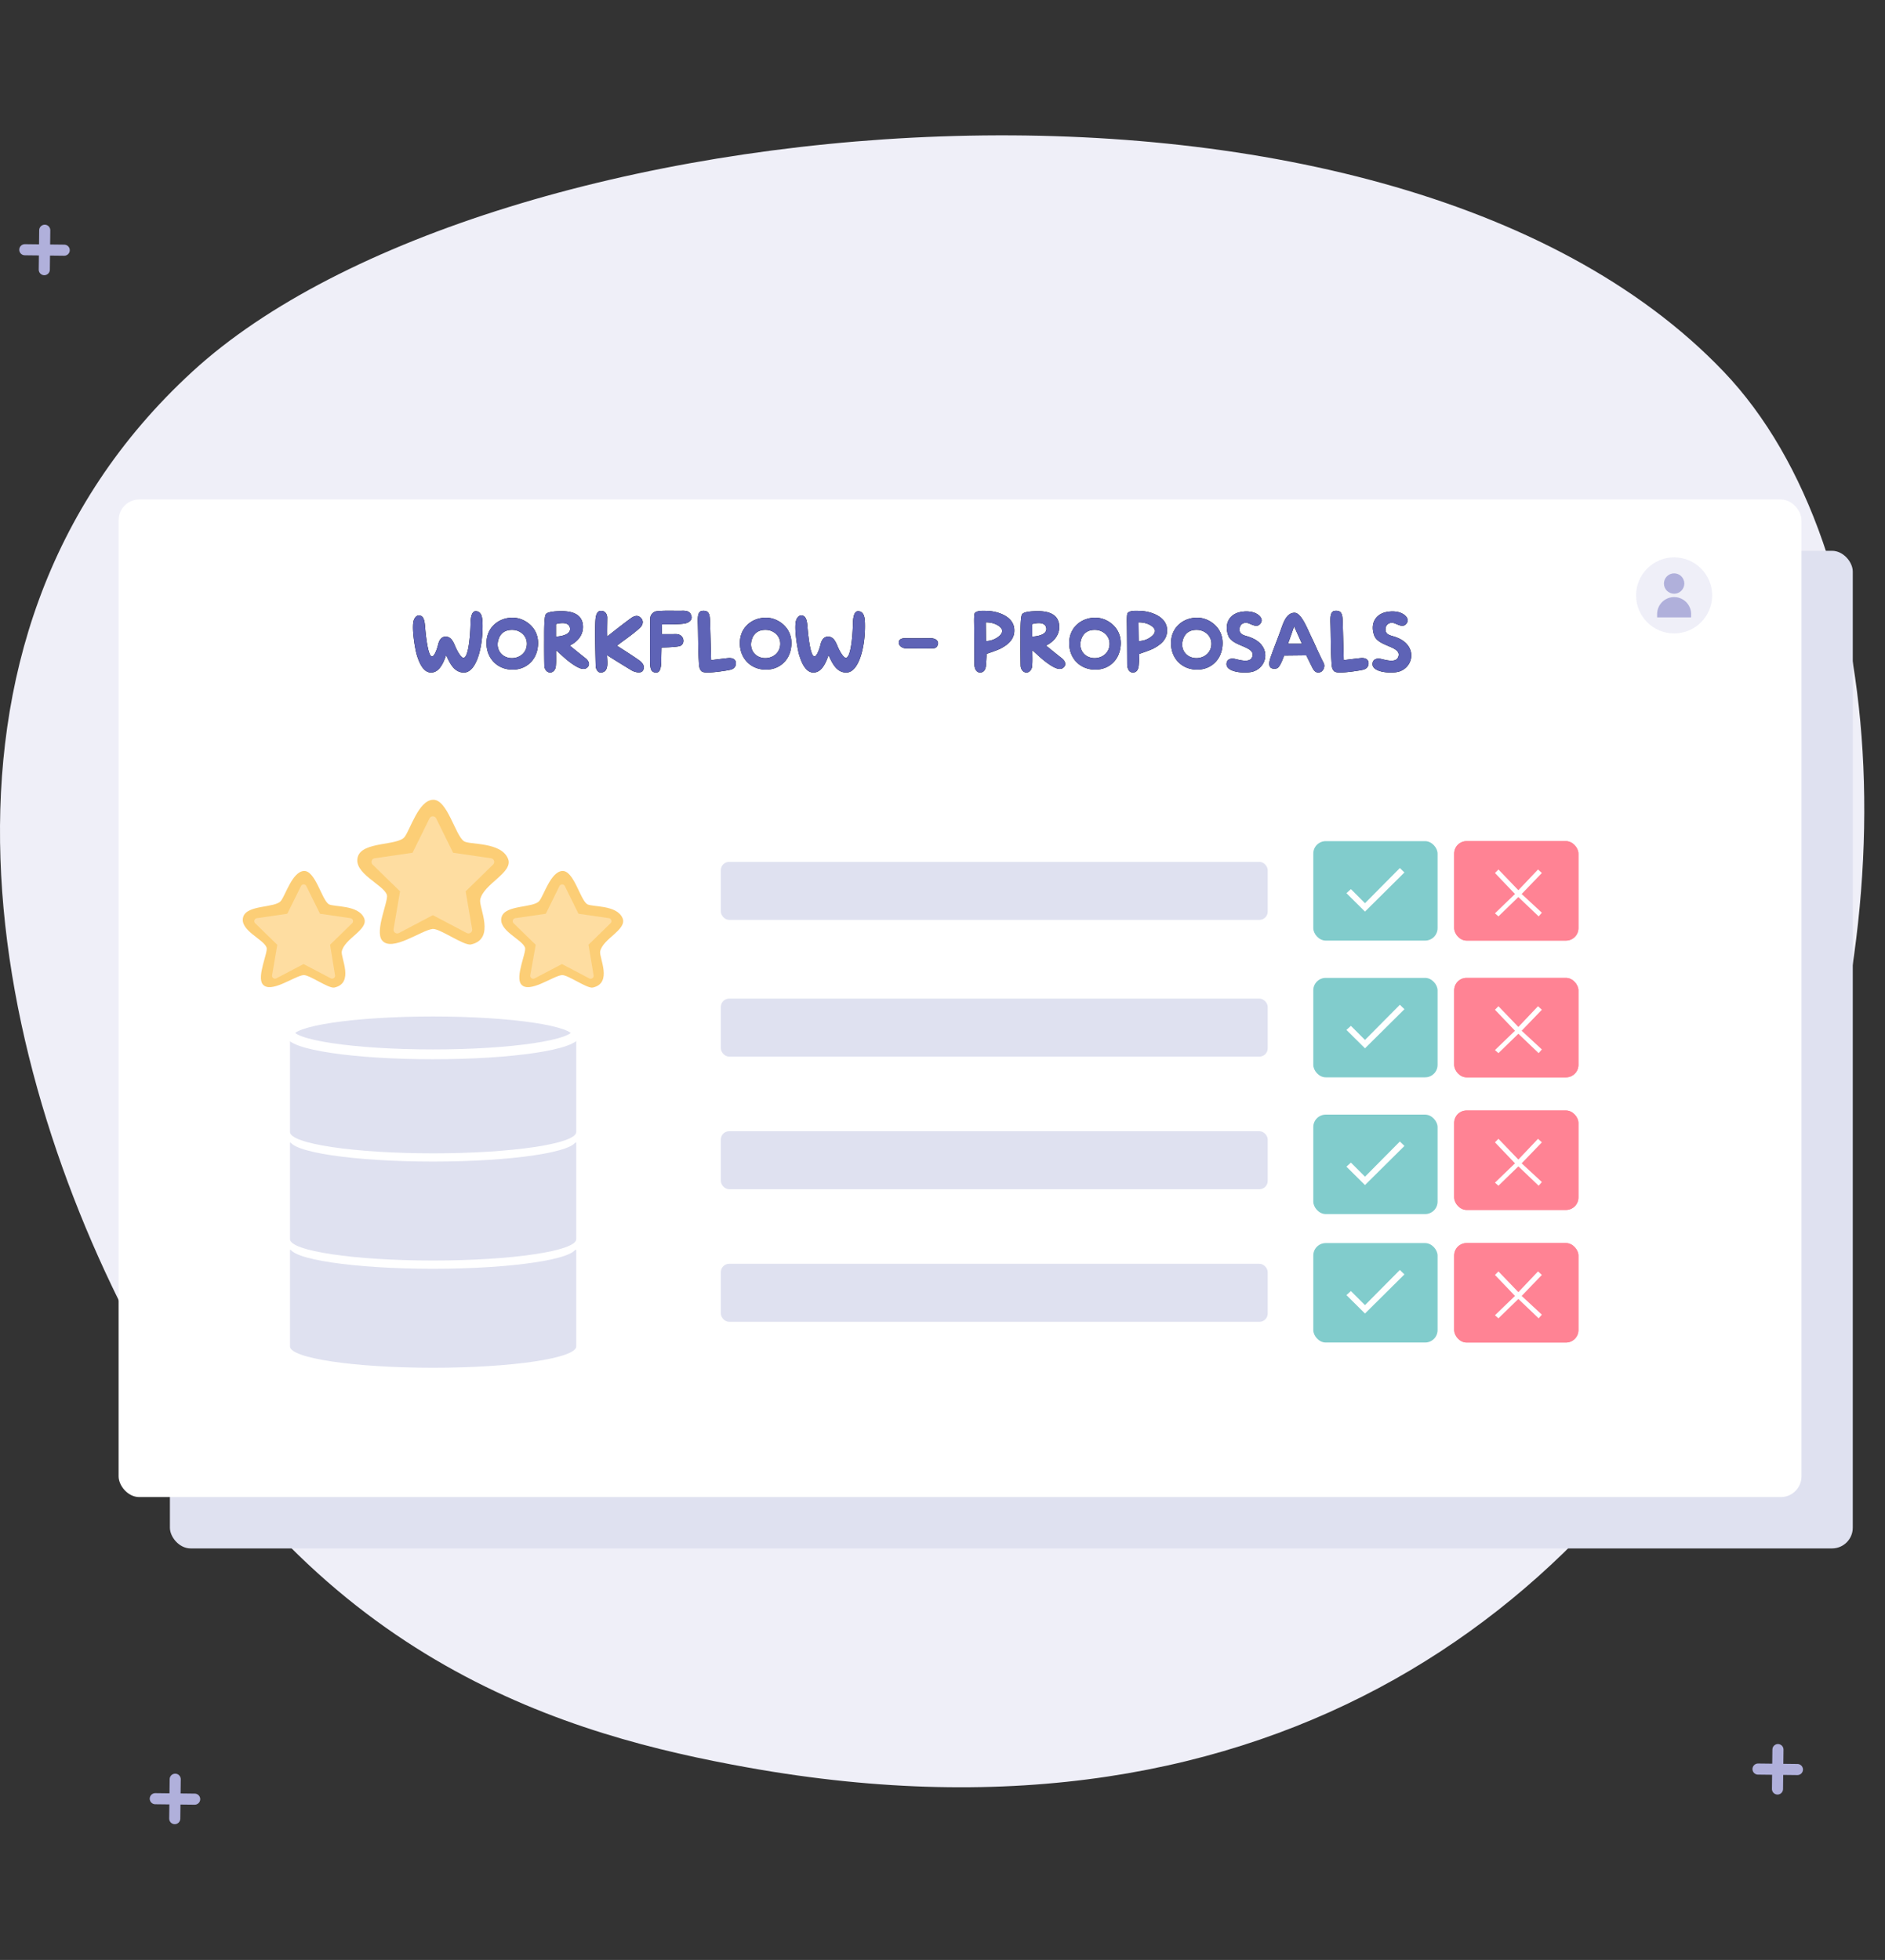 <svg width="455" height="473" xmlns="http://www.w3.org/2000/svg" xmlns:xlink="http://www.w3.org/1999/xlink">
  <rect width="100%" height="100%" fill="#333333" stroke="none"/>
  <defs>
    <path d="M104.135 130.308c1.283-.056 2.496-1.013 3.552-4.214.936 2.087 2 4.256 4.34 4.214 3.062-.056 4.616-6.467 4.449-11.97-.038-1.241-.209-2.835-1.662-2.835-1.086 0-1.227 2.007-1.242 3.053-.03 2.061-.407 8.188-1.694 8.2-.674.005-1.705-2.05-1.992-2.758-.549-1.352-1.09-2.298-2.22-2.356-1.085-.056-1.68.795-1.963 2.12-.065.301-.758 2.724-1.46 2.654-.994-.1-1.505-5.608-1.602-6.726-.116-1.336-.158-3.222-1.612-3.166-.566.021-1.124.718-1.264 1.628-.341 2.225.503 6.788.811 7.808.46 1.525 1.455 4.44 3.559 4.348zm25.714-6.458c.378-4.171-2.893-6.424-5.364-6.73-3.352-.413-6.93 1.752-7.048 5.872-.107 3.745 2.457 6.516 6.11 6.613 3.175.083 5.962-1.993 6.302-5.755zm-6.978 2.917c-2.075-.385-3.081-2.221-2.651-4.073.5-2.152 2.037-2.779 3.707-2.673 1.67.105 3.38 1.463 3.247 3.557-.154 2.42-2.406 3.54-4.303 3.189zm9.943 3.543c.67 0 1.266-.68 1.342-1.453.149-1.504.03-2.759.069-3.922 1.457 1.248 2.45 2.344 4.252 3.526.95.623 2.254 1.323 3.052.796 1.209-.798.428-1.906-.146-2.36a273.067 273.067 0 01-3.863-3.108s3.16-1.307 3.2-4.426c.025-1.901-.954-3.89-5.21-3.873-1.301.005-3.274.1-3.747.734-.482.648-.4 4.811-.408 6.11-.009 1.658-.009 4.434.042 6.345.017.668.492 1.631 1.417 1.631zm1.386-8.675l-.001-3.018s2.93-.9 3.353.806c.526 2.116-3.352 2.212-3.352 2.212zm11.696 8.413c1.053-.734.63-2.776.626-3.947 1.184.788 3.811 2.394 5.874 3.653.76.463 2.217.814 2.702.187.723-.936.119-1.923-.82-2.587-1.818-1.284-4.58-3.02-5.35-3.52.98-.828 3.873-2.742 5.565-4.348.677-.643.86-1.51.366-2.17-.685-.917-1.51-.782-2.27-.321-.617.376-4.51 3.374-6.021 4.621-.063-.965-.01-2.8.007-4.515.008-.809-.44-1.596-1.327-1.679-.86-.08-1.177.478-1.398 1.277-.369 1.33-.132 9.01-.068 11.97.019.856.559 1.555 1.013 1.623.38.057.776-.018 1.101-.244zm12.602.258c1.191-.064 1.106-2.489 1.112-3.304.005-.683.061-2.733.061-2.733s3.039-.046 4.292-.318c1.542-.334 1.32-2.94-.8-2.923-1.007.008-3.435.011-3.435.011l.075-2.365s4.648.079 5.77-.262c.998-.304 1.709-.982 1.204-2.088-.446-.978-1.44-.958-2.38-.928-1.11.036-4.28-.12-6.03.137-.582.086-1.4.755-1.423 1.685-.06 2.44-.028 7.593-.042 8.718 0 2.727-.188 4.466 1.596 4.37zm13.083-.03c2.048-.13 4.546-.568 4.929-.694.807-.266 1.193-.955 1.127-1.627-.096-.968-.958-1.16-1.628-1.151-.424.005-4.358.51-4.358.51-.17-6.07-.169-6.454-.252-9.153-.055-1.787-.176-2.916-1.9-2.747-1.2.118-1.092 1.908-1.05 3.26.083 2.644.054 6.065.214 8.611.082 1.308.055 2.033.626 2.66.434.477 1.838.36 2.292.331zm19.427-6.426c.378-4.171-2.893-6.424-5.364-6.73-3.353-.413-6.931 1.752-7.049 5.872-.106 3.745 2.458 6.516 6.11 6.613 3.176.083 5.963-1.993 6.303-5.755zm-6.978 2.917c-2.075-.385-3.081-2.221-2.651-4.073.5-2.152 2.037-2.779 3.707-2.673 1.67.105 3.38 1.463 3.247 3.557-.154 2.42-2.406 3.54-4.303 3.189zm12.404 3.54c1.283-.055 2.496-1.012 3.552-4.213.936 2.087 2 4.256 4.34 4.214 3.062-.056 4.616-6.467 4.448-11.97-.037-1.241-.208-2.835-1.662-2.835-1.085 0-1.226 2.007-1.241 3.053-.03 2.061-.407 8.188-1.694 8.2-.674.005-1.705-2.05-1.992-2.758-.55-1.352-1.09-2.298-2.22-2.356-1.085-.056-1.68.795-1.964 2.12-.064.301-.757 2.724-1.458 2.654-.995-.1-1.506-5.608-1.603-6.726-.116-1.336-.158-3.222-1.612-3.166-.566.021-1.124.718-1.264 1.628-.341 2.225.503 6.788.811 7.808.46 1.525 1.455 4.44 3.559 4.348zm29.007-5.86c.854-.1 1.041-1.043.979-1.371-.16-.845-1.196-1.075-1.9-1.066-2.014.024-4.028.034-6.042.003-.835-.013-1.596.323-1.526 1.135.078.905 1.042 1.33 1.794 1.328.394-.002 5.944.058 6.695-.029zm11.21 5.86c1.04-.064 1.283-1.06 1.342-1.77.147-1.782.14-2.739.14-2.739s2.622-.86 3.453-1.308c1.659-.894 3.446-2.213 3.233-4.723-.273-3.22-4.35-4.307-6.594-4.34-.633-.008-2.297-.17-2.907.504-.22.244-.199 1.71-.19 2.433.038 2.748.064 7.74.072 9.88.004 1.308.6 2.117 1.45 2.064zm1.344-7.592l-.054-4.52s1.16-.044 2.225.384c.898.36 1.73 1 1.739 1.667.012.809-.966 1.585-1.946 2.033-.98.447-1.964.436-1.964.436zm9.781 7.595c.67 0 1.266-.68 1.342-1.453.149-1.504.03-2.759.069-3.922 1.457 1.248 2.45 2.344 4.252 3.526.95.623 2.254 1.323 3.052.796 1.208-.798.428-1.906-.146-2.36-2.038-1.607-3.863-3.108-3.863-3.108s3.16-1.307 3.2-4.426c.025-1.901-.954-3.89-5.21-3.873-1.302.005-3.274.1-3.747.734-.482.648-.4 4.811-.408 6.11-.009 1.658-.009 4.434.041 6.345.018.668.493 1.631 1.418 1.631zm1.386-8.675l-.001-3.018s2.93-.9 3.353.806c.526 2.116-3.352 2.212-3.352 2.212zm21.337 2.215c.377-4.171-2.893-6.424-5.365-6.73-3.352-.413-6.93 1.752-7.048 5.872-.107 3.745 2.458 6.516 6.11 6.613 3.176.083 5.962-1.993 6.303-5.755zm-6.979 2.917c-2.074-.385-3.08-2.221-2.65-4.073.499-2.152 2.037-2.779 3.707-2.673 1.67.105 3.38 1.463 3.247 3.557-.154 2.42-2.406 3.54-4.304 3.189zm10.008 3.54c1.04-.064 1.283-1.06 1.342-1.77.147-1.782.14-2.739.14-2.739s2.622-.86 3.453-1.308c1.659-.894 3.446-2.213 3.233-4.723-.273-3.22-4.35-4.307-6.594-4.34-.633-.008-2.297-.17-2.907.504-.22.244-.199 1.71-.19 2.433.038 2.748.064 7.74.072 9.88.004 1.308.6 2.117 1.45 2.064zm1.344-7.592l-.054-4.52s1.16-.043 2.225.384c.898.36 1.73 1 1.739 1.667.012.809-.966 1.586-1.946 2.033-.98.447-1.964.436-1.964.436zm20.207 1.135c.377-4.171-2.893-6.424-5.365-6.73-3.352-.413-6.93 1.752-7.048 5.872-.107 3.745 2.458 6.516 6.11 6.613 3.176.083 5.962-1.993 6.303-5.755zm-6.979 2.917c-2.075-.385-3.08-2.221-2.65-4.073.499-2.152 2.036-2.779 3.707-2.673 1.67.105 3.38 1.463 3.247 3.557-.154 2.42-2.406 3.54-4.304 3.189zm14.206 3.351c2.642-.69 4.101-3.787 2.344-6.271-.758-1.072-1.904-1.708-3.119-2.135-1.042-.367-2.548-.47-2.32-2.086.167-1.188 1.276-1.521 2.152-1.201.894.326 1.97 1.018 2.743.23 1.003-1.023.111-2.183-1.17-2.725-1.127-.476-2.605-.462-3.768-.175-2.605.642-3.665 2.98-2.685 5.648.995 2.707 6.695 2.526 5.788 5.105-.503 1.428-2.518.907-4.123.522-1.148-.276-2.055.124-2.092 1.196-.072 2.078 4.484 2.354 6.25 1.892zm16.527.042c.574-.255 1.087-1.325.68-2.127-1.488-2.936-2.096-4.532-2.871-6.084-.943-1.889-2.463-6.062-4.17-6.062-1.85 0-2.61 2.124-3.222 3.867-.774 2.2-1.663 4.364-2.458 6.619-.318.901-.726 2.19-.047 2.772.301.257 1.206.431 1.75-.027.68-.575 1.458-2.904 1.458-2.904l5.36-.059.022.046c.167.345 1.224 2.52 1.527 3.092.512.967 1.185 1.216 1.97.867zm-7.935-6.807a211.8 211.8 0 001.468-4.19c.283.573 1.538 3.424 1.9 4.19-.872.02-2.657 0-3.368 0zm13.389 6.923c2.047-.13 4.545-.568 4.928-.694.808-.266 1.193-.955 1.127-1.627-.096-.968-.958-1.16-1.628-1.151-.424.005-4.358.51-4.358.51-.169-6.07-.169-6.454-.252-9.153-.055-1.787-.176-2.916-1.9-2.747-1.2.118-1.092 1.908-1.05 3.26.083 2.644.054 6.065.214 8.611.082 1.308.055 2.033.627 2.66.433.477 1.837.36 2.292.331zm13.263-.158c2.642-.69 4.101-3.787 2.344-6.271-.758-1.072-1.904-1.708-3.119-2.135-1.042-.367-2.548-.47-2.32-2.086.167-1.188 1.276-1.521 2.152-1.201.894.326 1.97 1.018 2.743.23 1.003-1.023.111-2.183-1.17-2.725-1.127-.476-2.605-.462-3.768-.175-2.605.642-3.665 2.98-2.685 5.648.995 2.707 6.695 2.526 5.788 5.105-.503 1.428-2.518.907-4.123.522-1.148-.276-2.055.124-2.092 1.196-.072 2.078 4.484 2.354 6.25 1.892z" id="a"/>
  </defs>
  <g transform="translate(0 32)" fill="none" fill-rule="evenodd">
    <path stroke="#B0B0DB" stroke-width="2.681" stroke-linecap="round" d="M10.69 33.08l.11-9.51m-4.81 4.7l9.51.11M42.18 406.9l.11-9.51m-4.81 4.7l9.51.11"/>
    <path d="M180.6 394.58c-43.21-7.75-103.39-24.74-145.09-99.71C-2.31 226.9-24.72 123 46.46 57.66c71.18-65.34 287.44-85.95 369.57 0s19.73 382.63-235.43 336.92z" fill="#EFEFF8" fill-rule="nonzero"/>
    <path stroke="#B0B0DB" stroke-width="2.681" stroke-linecap="round" d="M429.05 399.75l.11-9.51m-4.81 4.7l9.51.11"/>
    <rect fill="#DFE1F0" fill-rule="nonzero" transform="rotate(-180 244.115 221.31)" x="41.01" y="100.93" width="406.21" height="240.76" rx="5"/>
    <rect fill="#FFF" fill-rule="nonzero" transform="rotate(-180 231.735 208.92)" x="28.63" y="88.54" width="406.21" height="240.76" rx="5"/>
    <rect fill="#DFE1F0" x="174" y="176" width="132" height="14" rx="2"/>
    <circle fill="#EFEFF8" fill-rule="nonzero" cx="404.1" cy="111.69" r="9.18"/>
    <circle fill="#B0B0DB" fill-rule="nonzero" cx="404.1" cy="108.83" r="2.46"/>
    <path d="M404.1 112.1a4.1 4.1 0 014.1 4.1v.8H400v-.82a4.1 4.1 0 014.1-4.08z" fill="#B0B0DB" fill-rule="nonzero"/>
    <path d="M86.38 174.73c-1.25 4 6.13 6.71 7 9.21.48 1.38-3 8.68-1.16 11 2.32 2.93 9.53-2.46 12.19-2.75 1.72-.19 7.57 4.12 9.29 3.74 6-1.34 1.83-9 2.21-10.83.81-3.85 8.11-6.52 6.71-9.88-1.73-4.12-9.28-3.28-10.64-4.21-2.11-1.44-4-10.16-7.48-10-3.48.16-5.46 7.19-6.86 9-1.7 2.12-10.12 1.05-11.26 4.72z" fill="#FCCE76" fill-rule="nonzero"/>
    <path d="M118.52 175.13l-9.15-1.33-4.09-8.29a.9.9 0 00-1.61 0l-4.09 8.29-9.14 1.33a.9.9 0 00-.5 1.53l6.62 6.45-1.56 9.11a.9.9 0 001.3.95l8.18-4.31 8.18 4.31a.9.9 0 001.3-.95l-1.56-9.11 6.61-6.45a.89.89 0 00-.49-1.53z" fill="#FEDDA1" fill-rule="nonzero"/>
    <path d="M58.71 189.27c-1 3.25 5 5.41 5.64 7.42.39 1.11-2.42 7-.94 8.85 1.87 2.36 7.68-2 9.82-2.21 1.39-.16 6.1 3.32 7.49 3 4.85-1.08 1.47-7.26 1.78-8.73.65-3.1 6.53-5.25 5.4-8-1.39-3.32-7.47-2.65-8.57-3.4-1.7-1.16-3.24-8.19-6-8-2.76.19-4.4 5.8-5.53 7.22-1.38 1.75-8.17.89-9.09 3.85z" fill="#FCCE76" fill-rule="nonzero"/>
    <path d="M84.61 189.59l-7.37-1.07-3.3-6.68a.72.72 0 00-1.29 0l-3.3 6.68-7.35 1.07a.72.72 0 00-.4 1.23l5.33 5.2-1.25 7.34a.71.71 0 001 .76l6.59-3.46 6.6 3.46a.72.72 0 001-.76l-1.2-7.36 5.34-5.2a.72.72 0 00-.4-1.21z" fill="#FEDDA1" fill-rule="nonzero"/>
    <path d="M121.09 189.27c-1 3.25 4.94 5.41 5.64 7.42.38 1.11-2.42 7-.94 8.85 1.87 2.36 7.68-2 9.82-2.21 1.39-.16 6.1 3.32 7.49 3 4.84-1.08 1.47-7.26 1.77-8.73.66-3.1 6.54-5.25 5.41-8-1.39-3.32-7.47-2.65-8.57-3.4-1.7-1.16-3.24-8.19-6-8-2.76.19-4.4 5.8-5.53 7.22-1.39 1.75-8.18.89-9.09 3.85z" fill="#FCCE76" fill-rule="nonzero"/>
    <path d="M147 189.59l-7.37-1.07-3.29-6.68a.73.73 0 00-1.3 0l-3.29 6.68-7.37 1.07a.72.72 0 00-.4 1.23l5.33 5.2-1.31 7.34a.72.72 0 001.05.76l6.59-3.46 6.59 3.46a.72.72 0 001.05-.76l-1.23-7.36 5.33-5.2a.72.72 0 00-.38-1.21z" fill="#FEDDA1" fill-rule="nonzero"/>
    <path d="M70 269.64v23.29c0 2.85 15.46 5.16 34.54 5.16s34.55-2.31 34.55-5.16v-23.29H70z" fill="#DFE1F0" fill-rule="nonzero"/>
    <ellipse fill="#FFF" fill-rule="nonzero" cx="104.51" cy="269.04" rx="34.55" ry="5.16"/>
    <path d="M70 243.76v23.29c0 2.85 15.46 5.16 34.54 5.16s34.55-2.31 34.55-5.16v-23.29H70z" fill="#DFE1F0" fill-rule="nonzero"/>
    <ellipse fill="#FFF" fill-rule="nonzero" cx="104.51" cy="243.17" rx="34.55" ry="5.16"/>
    <path d="M70 217.89v23.29c0 2.85 15.46 5.16 34.54 5.16s34.55-2.31 34.55-5.16v-23.29H70z" fill="#DFE1F0" fill-rule="nonzero"/>
    <ellipse stroke="#FFF" stroke-width="2.367" fill="#DFE1F0" fill-rule="nonzero" cx="104.51" cy="217.29" rx="34.55" ry="5.16"/>
    <g fill-rule="nonzero">
      <use fill="#000" xlink:href="#a"/>
      <use fill="#5E63B6" xlink:href="#a"/>
    </g>
    <g transform="translate(317 171)">
      <rect fill="#81CCCC" fill-rule="nonzero" width="30" height="24" rx="3"/>
      <path fill="#FFF" d="M9.087 11.576L8 12.556 12.48 17 22 7.556l-1.103-1.07-8.417 8.492z"/>
    </g>
    <g transform="translate(317 204)">
      <rect fill="#81CCCC" fill-rule="nonzero" width="30" height="24" rx="3"/>
      <path fill="#FFF" d="M9.087 11.576L8 12.556 12.48 17 22 7.556l-1.103-1.07-8.417 8.492z"/>
    </g>
    <g transform="translate(317 237)">
      <rect fill="#81CCCC" fill-rule="nonzero" width="30" height="24" rx="3"/>
      <path fill="#FFF" d="M9.087 11.576L8 12.556 12.48 17 22 7.556l-1.103-1.07-8.417 8.492z"/>
    </g>
    <g transform="translate(317 268)">
      <rect fill="#81CCCC" fill-rule="nonzero" width="30" height="24" rx="3"/>
      <path fill="#FFF" d="M9.087 11.576L8 12.556 12.48 17 22 7.556l-1.103-1.07-8.417 8.492z"/>
    </g>
    <g transform="translate(351 171)">
      <rect fill="#FF8394" fill-rule="nonzero" width="30" height="24" rx="3"/>
      <rect fill="#FF8394" fill-rule="nonzero" width="30" height="24" rx="3"/>
      <path fill="#FFF" d="M16.295 12.753l4.878-5.065-.928-.853-4.745 5.007-4.81-5.007-.836.853 4.832 5.065-4.832 4.664.836.744 4.81-4.676 4.898 4.676.775-.892z"/>
    </g>
    <g transform="translate(351 204)">
      <rect fill="#FF8394" fill-rule="nonzero" width="30" height="24" rx="3"/>
      <rect fill="#FF8394" fill-rule="nonzero" width="30" height="24" rx="3"/>
      <path fill="#FFF" d="M16.295 12.753l4.878-5.065-.928-.853-4.745 5.007-4.81-5.007-.836.853 4.832 5.065-4.832 4.664.836.744 4.81-4.676 4.898 4.676.775-.892z"/>
    </g>
    <g transform="translate(351 236)">
      <rect fill="#FF8394" fill-rule="nonzero" width="30" height="24" rx="3"/>
      <rect fill="#FF8394" fill-rule="nonzero" width="30" height="24" rx="3"/>
      <path fill="#FFF" d="M16.295 12.753l4.878-5.065-.928-.853-4.745 5.007-4.81-5.007-.836.853 4.832 5.065-4.832 4.664.836.744 4.81-4.676 4.898 4.676.775-.892z"/>
    </g>
    <g transform="translate(351 268)">
      <rect fill="#FF8394" fill-rule="nonzero" width="30" height="24" rx="3"/>
      <rect fill="#FF8394" fill-rule="nonzero" width="30" height="24" rx="3"/>
      <path fill="#FFF" d="M16.295 12.753l4.878-5.065-.928-.853-4.745 5.007-4.81-5.007-.836.853 4.832 5.065-4.832 4.664.836.744 4.81-4.676 4.898 4.676.775-.892z"/>
    </g>
    <rect fill="#DFE1F0" x="174" y="209" width="132" height="14" rx="2"/>
    <rect fill="#DFE1F0" x="174" y="241" width="132" height="14" rx="2"/>
    <rect fill="#DFE1F0" x="174" y="273" width="132" height="14" rx="2"/>
  </g>
</svg>
